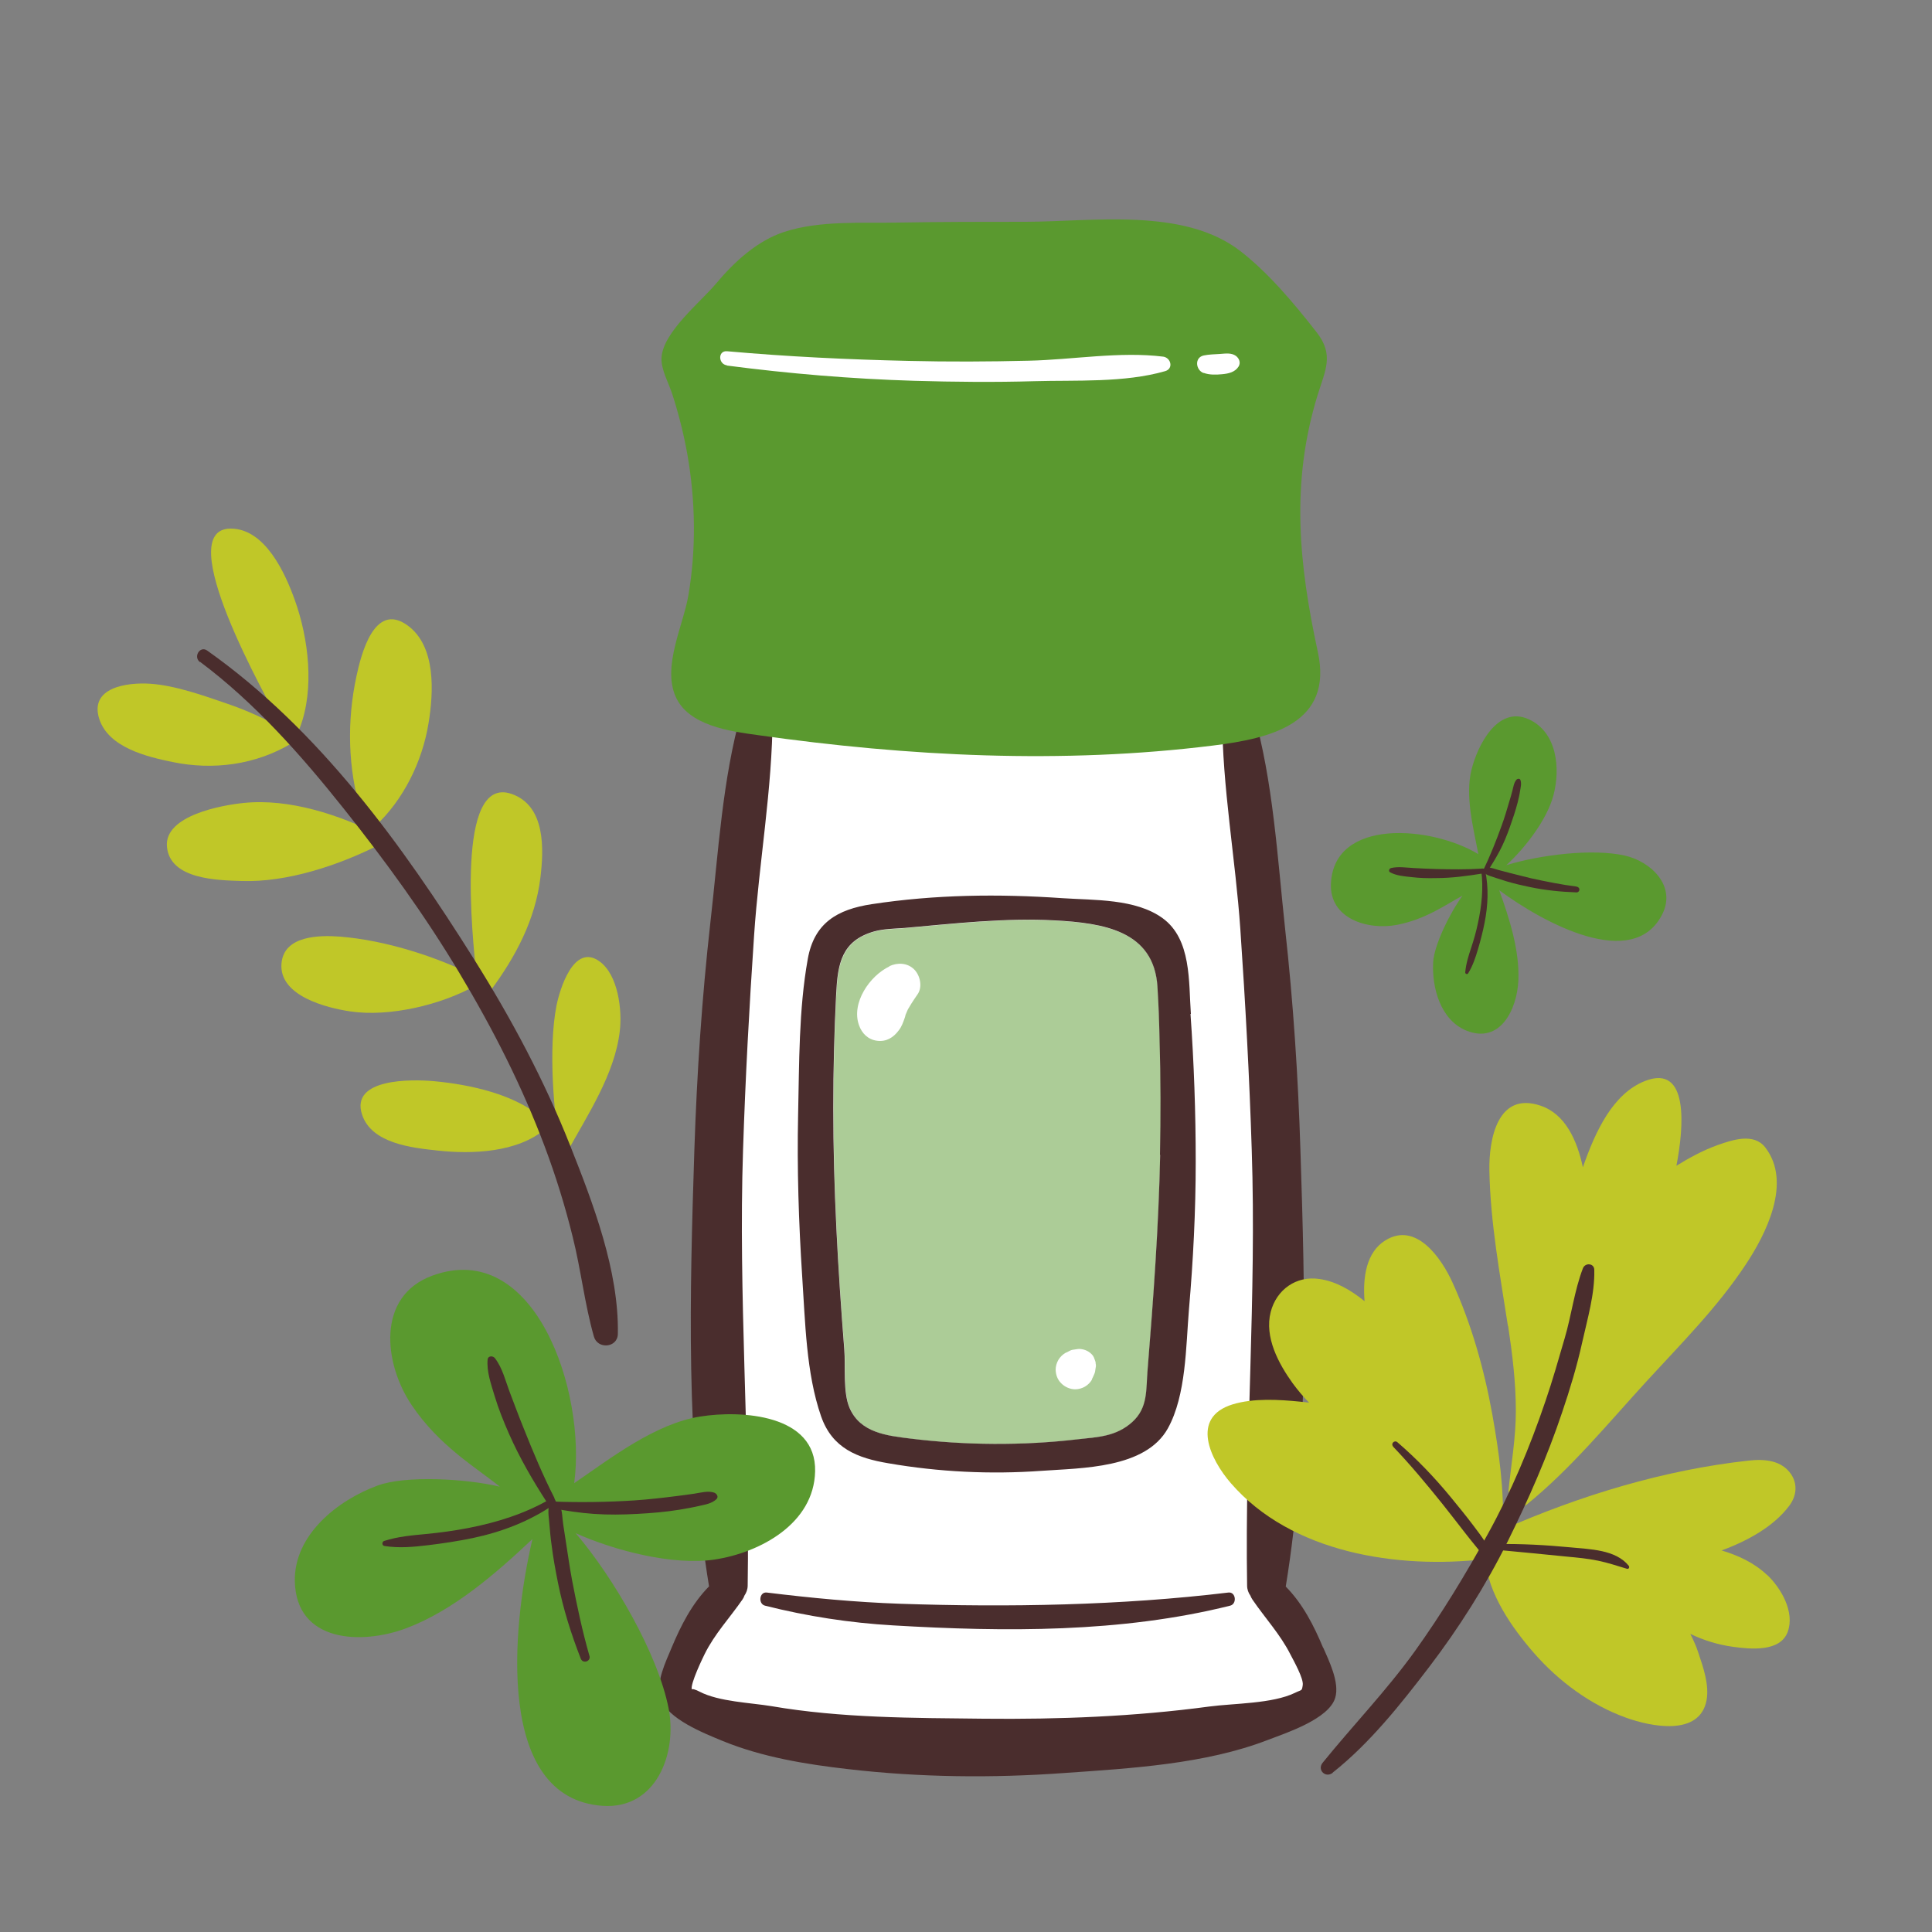 <?xml version="1.0" encoding="UTF-8"?>
<svg id="Capa_2" data-name="Capa 2" xmlns="http://www.w3.org/2000/svg" viewBox="0 0 100 100">
  <rect x="0" y="0" width="100" height="100" fill="#808080" stroke="none"/>
  <defs>
    <style>
      .cls-1 {
        fill: #5a992f;
      }

      .cls-2 {
        fill: #accc97;
      }

      .cls-3 {
        fill: #fff;
      }

      .cls-4 {
        fill: none;
      }

      .cls-5 {
        fill: #4a2d2d;
      }

      .cls-6 {
        fill: #c0c728;
      }
    </style>
  </defs>
  <g id="COLOR">
    <g>
      <g>
        <g>
          <g>
            <path class="cls-6" d="M15.38,37.84c.06-.04.11-.09.14-.17.77-2.01.45-4.63-.26-6.61-.49-1.37-1.53-3.7-3.32-3.7-3.1,0,1.8,8.7,2.76,10.44-.81-.55-2.01-1.06-2.92-1.37-1.22-.42-2.7-.95-4-1.04-1.21-.08-3.17.19-2.64,1.83.48,1.47,2.46,1.95,3.78,2.22,2.11.44,4.32.15,6.18-.97.26-.16.33-.41.28-.64Z"/>
            <path class="cls-6" d="M19.82,43.63c.15-.22.13-.25-.16-.4-2.1-1.06-4.68-1.91-7.04-1.67-1.11.11-4.11.64-3.98,2.25.14,1.73,2.67,1.75,3.87,1.79,2.34.08,5.03-.81,7.13-1.88.29-.15.22.14.17-.09Z"/>
            <path class="cls-6" d="M18.45,35c-.5,2.32-.45,4.77.24,7.04.09.29.2.67.43.63.08.19.08.3.28.11,1.49-1.38,2.46-3.37,2.78-5.34.26-1.58.41-4-1.1-5.08-1.71-1.22-2.39,1.52-2.63,2.64Z"/>
            <path class="cls-6" d="M24.78,51c.06.01.13.02.19,0-.09.44.1.7.41.29,1.32-1.78,2.32-3.68,2.59-5.85.18-1.48.28-3.74-1.5-4.35-2.91-.99-2.03,7.34-1.8,9.47-2.1-1.06-4.72-1.89-7.06-2.08-1.06-.08-2.92-.07-3.04,1.39-.14,1.68,2.34,2.3,3.56,2.48,2.01.3,4.71-.33,6.51-1.35.18-.1.16.15.14-.01Z"/>
            <path class="cls-6" d="M28.16,57.99c-1.35-1.35-3.92-1.87-5.72-2.03-1.11-.1-4.32-.16-3.7,1.73.49,1.5,2.59,1.72,3.89,1.86,1.8.2,4.16.11,5.6-1.12.29-.25.26-.39-.08-.44Z"/>
            <path class="cls-6" d="M29.35,59.64c1.07-1.95,2.47-4.04,2.73-6.27.13-1.08-.08-2.91-1.05-3.61-1.33-.96-2.06,1.44-2.23,2.31-.43,2.22-.13,5.66.21,7.49.01.08-.23-.2-.18-.15-.22.45.27.7.52.24Z"/>
          </g>
          <path class="cls-5" d="M10.36,34.26c2.82,2.11,5.23,4.83,7.42,7.58s4.2,5.52,5.98,8.49,3.26,5.89,4.44,9.03c.57,1.52,1.05,3.07,1.44,4.65.43,1.71.62,3.48,1.1,5.17.19.67,1.22.59,1.24-.13.06-3.27-1.28-6.76-2.47-9.76-1.33-3.36-3.04-6.56-4.96-9.62-3.74-5.96-8.03-11.9-13.83-16-.37-.26-.73.33-.37.6h0Z"/>
        </g>
        <g>
          <path class="cls-3" d="M38.91,35.54s-1.09,9.65-1.63,17.26c-.54,7.61-.27,21.2,0,23.92s.68,5.44.68,5.44c0,0-4.54,4.8-3.76,5.73s7.16,2.97,16.54,2.97,16.99-2.04,17.4-3.13-2.58-4.76-2.58-6.25.54-22.42.27-29.76c-.27-7.34-1.9-15.63-1.9-15.63l-25.01-.54Z"/>
          <g>
            <path class="cls-5" d="M68.49,85.3c-.48-1.15-1.06-2.29-1.94-3.18,1.21-7.39,1-15.14.76-22.59-.12-3.82-.37-7.63-.79-11.43-.4-3.69-.62-7.68-1.65-11.25-.25-.88-1.61-.72-1.61.22,0,3.65.69,7.38.94,11.03.26,3.81.47,7.62.59,11.43.25,7.53-.36,15.03-.24,22.54,0,.2.07.38.17.52.03.07.06.14.11.21.65.95,1.44,1.8,1.96,2.83.17.33.69,1.25.64,1.59-.05.33-.04.22-.4.4-1.18.57-3.17.54-4.44.71-3.87.52-7.78.67-11.68.63-3.65-.04-7.37-.03-10.98-.65-1.09-.18-2.72-.23-3.72-.75-.18-.1-.43-.18-.4-.1-.11-.28.62-1.76.66-1.84.51-1.04,1.31-1.89,1.96-2.83.05-.07.08-.14.1-.2.1-.15.17-.32.17-.53.12-7.52-.49-15.01-.24-22.54.12-3.7.32-7.39.57-11.08.25-3.77.95-7.61.96-11.38,0-.93-1.36-1.11-1.61-.22-.99,3.47-1.2,7.32-1.61,10.9-.44,3.91-.7,7.84-.83,11.78-.24,7.45-.45,15.21.76,22.59-.88.89-1.46,2.03-1.94,3.18-.29.7-.83,1.79-.58,2.59.34,1.09,2.28,1.84,3.22,2.23,2.05.84,4.31,1.21,6.5,1.46,3.71.43,7.46.47,11.19.2,3.44-.24,7.3-.46,10.53-1.71.94-.36,3.16-1.08,3.49-2.18.24-.79-.33-1.93-.62-2.6Z"/>
            <g>
              <path class="cls-1" d="M68.19,20.48c.4-1.31.88-2.1-.04-3.28-1.15-1.47-2.49-3.08-3.97-4.22-2.93-2.25-7.62-1.51-11.08-1.5-2.19,0-4.38,0-6.57.04-1.92.04-4.08-.12-5.93.48-1.41.46-2.59,1.55-3.53,2.67-.8.96-2.76,2.52-2.83,3.85-.03.62.38,1.32.56,1.89.33,1.02.59,2.06.78,3.12.42,2.41.46,4.88.05,7.29-.27,1.56-1.33,3.62-.68,5.19.65,1.56,2.84,1.84,4.28,2.04,7.76,1.1,15.75,1.51,23.55.54,3-.37,6.24-1.14,5.43-4.85-.98-4.53-1.41-8.73-.02-13.26Z"/>
              <path class="cls-5" d="M39.6,83.11c2.18.55,4.39.89,6.63,1.02,5.77.34,11.79.39,17.44-1.02.37-.09.3-.73-.09-.68-5.57.67-11.4.77-17,.58-2.3-.08-4.6-.3-6.89-.58-.39-.05-.46.59-.09.68Z"/>
              <path class="cls-3" d="M62.3,19.3c.3.11.64.1.95.07.33-.03.67-.1.86-.4.12-.2.03-.42-.14-.55-.24-.17-.54-.12-.82-.1s-.57.02-.85.08c-.49.11-.41.76,0,.91h0Z"/>
              <path class="cls-3" d="M37.62,18.92c3.22.42,6.44.69,9.69.79,2.08.06,4.17.08,6.25.02s4.64.09,6.75-.52c.44-.13.3-.69-.1-.75-2.25-.28-4.7.16-6.96.21-2.07.05-4.14.06-6.21.01-3.14-.07-6.28-.22-9.41-.5-.48-.04-.46.67,0,.73h0Z"/>
              <path class="cls-2" d="M59.92,51.09c-.18-2.91-2.8-3.3-5.3-3.44-2.6-.14-5.2.16-7.78.39-.51.05-1.09.04-1.58.18-1.69.47-1.89,1.69-1.97,3.22-.1,1.97-.15,3.94-.15,5.91,0,4.18.23,8.34.57,12.51.07.88-.08,2.22.28,3.04.56,1.27,1.92,1.42,3.14,1.57,2.82.35,5.82.36,8.64.04,1.1-.13,2.01-.15,2.84-.89.83-.75.71-1.65.8-2.72.3-3.7.57-7.39.65-11.11.05-1.97.04-3.94-.02-5.91-.03-.93-.06-1.85-.11-2.78Z"/>
              <path class="cls-3" d="M46.04,50.02c-1.02.48-1.99,1.89-1.58,3.04.15.43.47.75.94.81s.84-.16,1.12-.54c.15-.19.23-.42.31-.65,0-.02.08-.24.04-.13-.03.06-.02.05,0-.02.05-.12.1-.23.15-.35-.06.12-.01.04.03-.03s.08-.14.12-.2c.1-.16.21-.32.32-.48.27-.38.14-.98-.17-1.29-.35-.35-.86-.37-1.29-.17h0Z"/>
              <path class="cls-3" d="M56.51,71.4l.05-.1c.04-.1.1-.2.12-.3.01-.07.02-.14.03-.2.02-.08.02-.15,0-.23,0-.04,0-.08-.02-.12-.01-.04-.03-.07-.04-.11-.03-.1-.09-.2-.17-.27-.17-.16-.38-.24-.62-.25-.08,0-.21.03-.31.04-.11.01-.21.07-.3.12-.04.02-.07.03-.11.05-.15.09-.27.21-.36.36-.09.16-.14.33-.14.51.01.27.1.52.3.71.18.18.45.3.71.3.18,0,.35-.05.51-.14.15-.09.27-.21.36-.36h0Z"/>
              <path class="cls-5" d="M61.64,52.48c-.12-1.65.04-3.87-1.47-4.96-1.4-1.01-3.53-.92-5.17-1.03-3.31-.23-6.6-.19-9.88.31-1.78.27-2.98.97-3.31,2.84-.47,2.61-.44,5.42-.5,8.06-.06,2.78.03,5.57.21,8.35.16,2.35.2,5.02.98,7.26.58,1.66,1.88,2.16,3.49,2.43,2.61.45,5.28.58,7.92.39,2.07-.15,5.38-.11,6.54-2.2.95-1.72.93-4.25,1.09-6.15.22-2.54.35-5.1.35-7.65,0-2.55-.09-5.11-.27-7.65ZM60.05,59.78c-.08,3.72-.35,7.41-.65,11.11-.09,1.06.03,1.97-.8,2.72-.83.74-1.74.77-2.84.89-2.82.33-5.82.31-8.64-.04-1.22-.15-2.58-.3-3.14-1.57-.36-.82-.21-2.16-.28-3.04-.33-4.17-.57-8.33-.57-12.51,0-1.97.05-3.94.15-5.91.08-1.53.27-2.74,1.97-3.22.49-.14,1.07-.14,1.58-.18,2.59-.23,5.18-.53,7.78-.39,2.5.14,5.12.53,5.3,3.44.06.93.09,1.85.11,2.78.06,1.97.06,3.94.02,5.91Z"/>
            </g>
          </g>
        </g>
        <g>
          <path class="cls-1" d="M15.26,81.83c.06,3.2,3.46,3.31,5.76,2.45,2.43-.91,4.64-2.83,6.54-4.62-1.1,4.7-1.89,13.42,3.63,13.81,2.78.19,3.87-2.72,3.42-5.03-.55-2.83-2.85-6.78-4.81-9.08,1.99.89,5.03,1.69,7.2,1.36,2.35-.36,5.13-1.86,5.19-4.56.07-2.96-3.83-3.18-5.95-2.84-2.33.37-4.61,2.14-6.52,3.45.64-4.72-2.03-12.7-7.35-10.74-2.91,1.07-2.5,4.57-1.06,6.7,1.43,2.12,3.31,3.21,4.56,4.22-1.76-.42-4.88-.59-6.32-.06-2.08.76-4.34,2.56-4.29,4.96Z"/>
          <path class="cls-5" d="M28.61,78.07c.71.13,1.41.24,2.14.29s1.48.04,2.22,0,1.48-.1,2.21-.22c.35-.06.7-.12,1.04-.2.31-.07.62-.12.86-.34.13-.12.02-.29-.11-.34-.32-.11-.69,0-1.02.05s-.64.09-.96.13c-.71.09-1.42.17-2.14.22-1.39.09-2.83.11-4.22.06-.2,0-.22.32-.02.36h0Z"/>
          <path class="cls-5" d="M28.7,77.54c-.6-1.17-1.12-2.42-1.61-3.65-.24-.59-.46-1.19-.69-1.79s-.39-1.3-.79-1.81c-.1-.12-.35-.12-.37.07-.06.63.18,1.29.36,1.89.2.67.46,1.31.74,1.95.56,1.27,1.23,2.42,1.98,3.58.16.24.49,0,.37-.24h0Z"/>
          <path class="cls-5" d="M28.51,77.57c-1.31.77-2.78,1.23-4.27,1.52-.73.14-1.46.24-2.19.31s-1.46.13-2.17.36c-.12.04-.12.24.02.26.75.12,1.5.05,2.25-.04s1.55-.21,2.32-.37c1.51-.32,2.95-.87,4.22-1.75.18-.12,0-.39-.18-.28h0Z"/>
          <path class="cls-5" d="M30.51,85.71c-.37-1.29-.65-2.61-.9-3.92-.12-.64-.21-1.28-.31-1.92-.05-.32-.1-.65-.15-.98s-.04-.7-.18-1c-.12-.25-.48-.26-.55.03-.08.33,0,.68.02,1.01.03.35.06.7.11,1.04.08.65.2,1.3.33,1.95.27,1.35.68,2.65,1.18,3.93.11.29.54.14.45-.15h0Z"/>
        </g>
        <g>
          <path class="cls-1" d="M75.89,53.34c1.77.72,2.63-1.11,2.7-2.58.07-1.55-.46-3.21-.99-4.68,2.32,1.71,6.92,4.2,8.43,1.26.76-1.48-.58-2.76-1.95-3.06-1.68-.37-4.39-.03-6.11.5.96-.88,2.11-2.36,2.44-3.63.36-1.37.19-3.25-1.28-3.92-1.61-.73-2.65,1.35-2.96,2.59-.35,1.37.09,3.03.35,4.39-2.44-1.47-7.45-1.88-7.63,1.5-.1,1.85,1.92,2.45,3.42,2.16s2.54-1.06,3.39-1.51c-.64.87-1.47,2.54-1.52,3.45-.07,1.32.38,2.98,1.71,3.53Z"/>
          <path class="cls-5" d="M76.97,45.13c.24-.36.46-.72.66-1.1s.37-.8.52-1.22.29-.84.4-1.26c.05-.21.1-.41.13-.62.03-.19.08-.37.02-.55-.03-.1-.16-.08-.21-.02-.13.15-.16.38-.21.57s-.1.37-.16.56c-.12.41-.24.82-.39,1.23-.28.78-.6,1.58-.96,2.33-.05.11.12.2.19.1h0Z"/>
          <path class="cls-5" d="M76.7,44.96c-.79.05-1.59.04-2.38.02-.38-.01-.76-.03-1.14-.05s-.81-.09-1.18,0c-.09.02-.15.16-.05.22.33.18.75.21,1.12.25.41.05.83.06,1.25.05.83,0,1.62-.11,2.43-.24.17-.03.12-.27-.05-.26h0Z"/>
          <path class="cls-5" d="M76.67,45.07c.12.9.02,1.82-.17,2.7-.09.43-.21.86-.35,1.28s-.27.83-.31,1.28c0,.08.1.12.15.05.24-.39.38-.81.51-1.25s.25-.9.34-1.36c.18-.9.22-1.82.03-2.73-.03-.13-.21-.09-.19.03h0Z"/>
          <path class="cls-5" d="M81.61,45.89c-.79-.1-1.58-.26-2.36-.43-.38-.09-.75-.19-1.12-.28-.19-.05-.38-.1-.57-.15s-.39-.14-.59-.13c-.16,0-.26.2-.11.31.16.12.37.16.56.23.2.06.4.13.6.19.38.11.76.2,1.15.28.8.17,1.61.25,2.43.28.18,0,.21-.26.02-.29h0Z"/>
        </g>
        <g>
          <g>
            <path class="cls-6" d="M78.06,68.63c.22,1.46.4,2.92.4,4.4,0,1.39-.24,2.74-.38,4.12-.01.11.04.18.11.22-.18.45.46.8.84.5,2.28-1.85,4.23-4.23,6.21-6.39,1.77-1.93,3.65-3.81,5.1-6,1.06-1.59,2.43-4.27,1.03-6.09-.6-.77-1.7-.39-2.47-.12-.75.27-1.45.65-2.13,1.07.39-2,.66-5.28-1.62-4.39-1.67.65-2.58,2.62-3.22,4.47-.3-1.4-.91-2.76-2.19-3.19-2.24-.76-2.68,1.77-2.65,3.36.05,2.7.55,5.38.96,8.04Z"/>
            <path class="cls-6" d="M91.45,81.51c-.67-.63-1.48-1-2.34-1.26,1.34-.49,2.7-1.24,3.5-2.31.37-.49.45-1.1.1-1.63-.5-.74-1.4-.8-2.2-.71-4.37.48-8.71,1.8-12.73,3.57.09-1.99-.19-4.02-.54-5.97-.42-2.33-1.08-4.67-2.06-6.82-.56-1.23-1.87-3.17-3.47-2.18-1,.61-1.18,1.93-1.08,3.15-.69-.56-1.48-1.03-2.34-1.15-1.2-.18-2.22.55-2.52,1.71-.33,1.3.4,2.66,1.14,3.69.26.35.54.69.85,1-.16-.02-.31-.03-.46-.05-1.1-.11-2.42-.19-3.5.14-2.21.68-1.15,2.86-.09,4.08,3.14,3.62,8.63,4.45,13.16,3.93.16,1.79,1.37,3.53,2.52,4.85,1.28,1.47,2.94,2.7,4.78,3.36,1.28.46,3.8.98,4.16-.9.15-.79-.17-1.71-.42-2.45-.11-.35-.26-.67-.42-.99.69.33,1.42.56,2.22.67.88.12,2.43.28,2.82-.77.38-1.03-.34-2.27-1.07-2.96Z"/>
          </g>
          <path class="cls-5" d="M68.98,91.75c1.92-1.52,3.53-3.55,5.01-5.49s2.91-4.18,4.04-6.46c1.08-2.18,2.06-4.41,2.83-6.71.4-1.18.76-2.37,1.03-3.59s.66-2.52.63-3.77c0-.35-.47-.39-.59-.08-.44,1.15-.59,2.42-.94,3.61-.32,1.1-.63,2.19-1,3.27-.8,2.36-1.77,4.68-2.98,6.87-1.15,2.09-2.39,4.13-3.78,6.07-1.47,2.04-3.2,3.83-4.77,5.77-.3.37.15.81.52.52h0Z"/>
          <path class="cls-5" d="M72.09,74.86c.9.94,1.74,1.95,2.56,2.97.4.5.79,1.01,1.18,1.51.2.25.39.5.6.75.18.21.4.54.68.62.07.02.15-.04.15-.11,0-.28-.24-.57-.39-.79-.18-.28-.38-.55-.58-.81-.39-.52-.8-1.02-1.21-1.52-.84-1.02-1.75-1.97-2.75-2.83-.15-.13-.36.07-.22.22h0Z"/>
          <path class="cls-5" d="M77.49,80.22c1.2.11,2.41.23,3.61.35.54.05,1.08.1,1.61.21s1,.27,1.5.42c.1.03.15-.09.09-.16-.68-.84-2.02-.85-3.02-.95-1.26-.12-2.53-.19-3.8-.17-.19,0-.19.28,0,.3h0Z"/>
        </g>
      </g>
      <rect class="cls-4" width="100" height="100"/>
    </g>
  </g>
</svg>